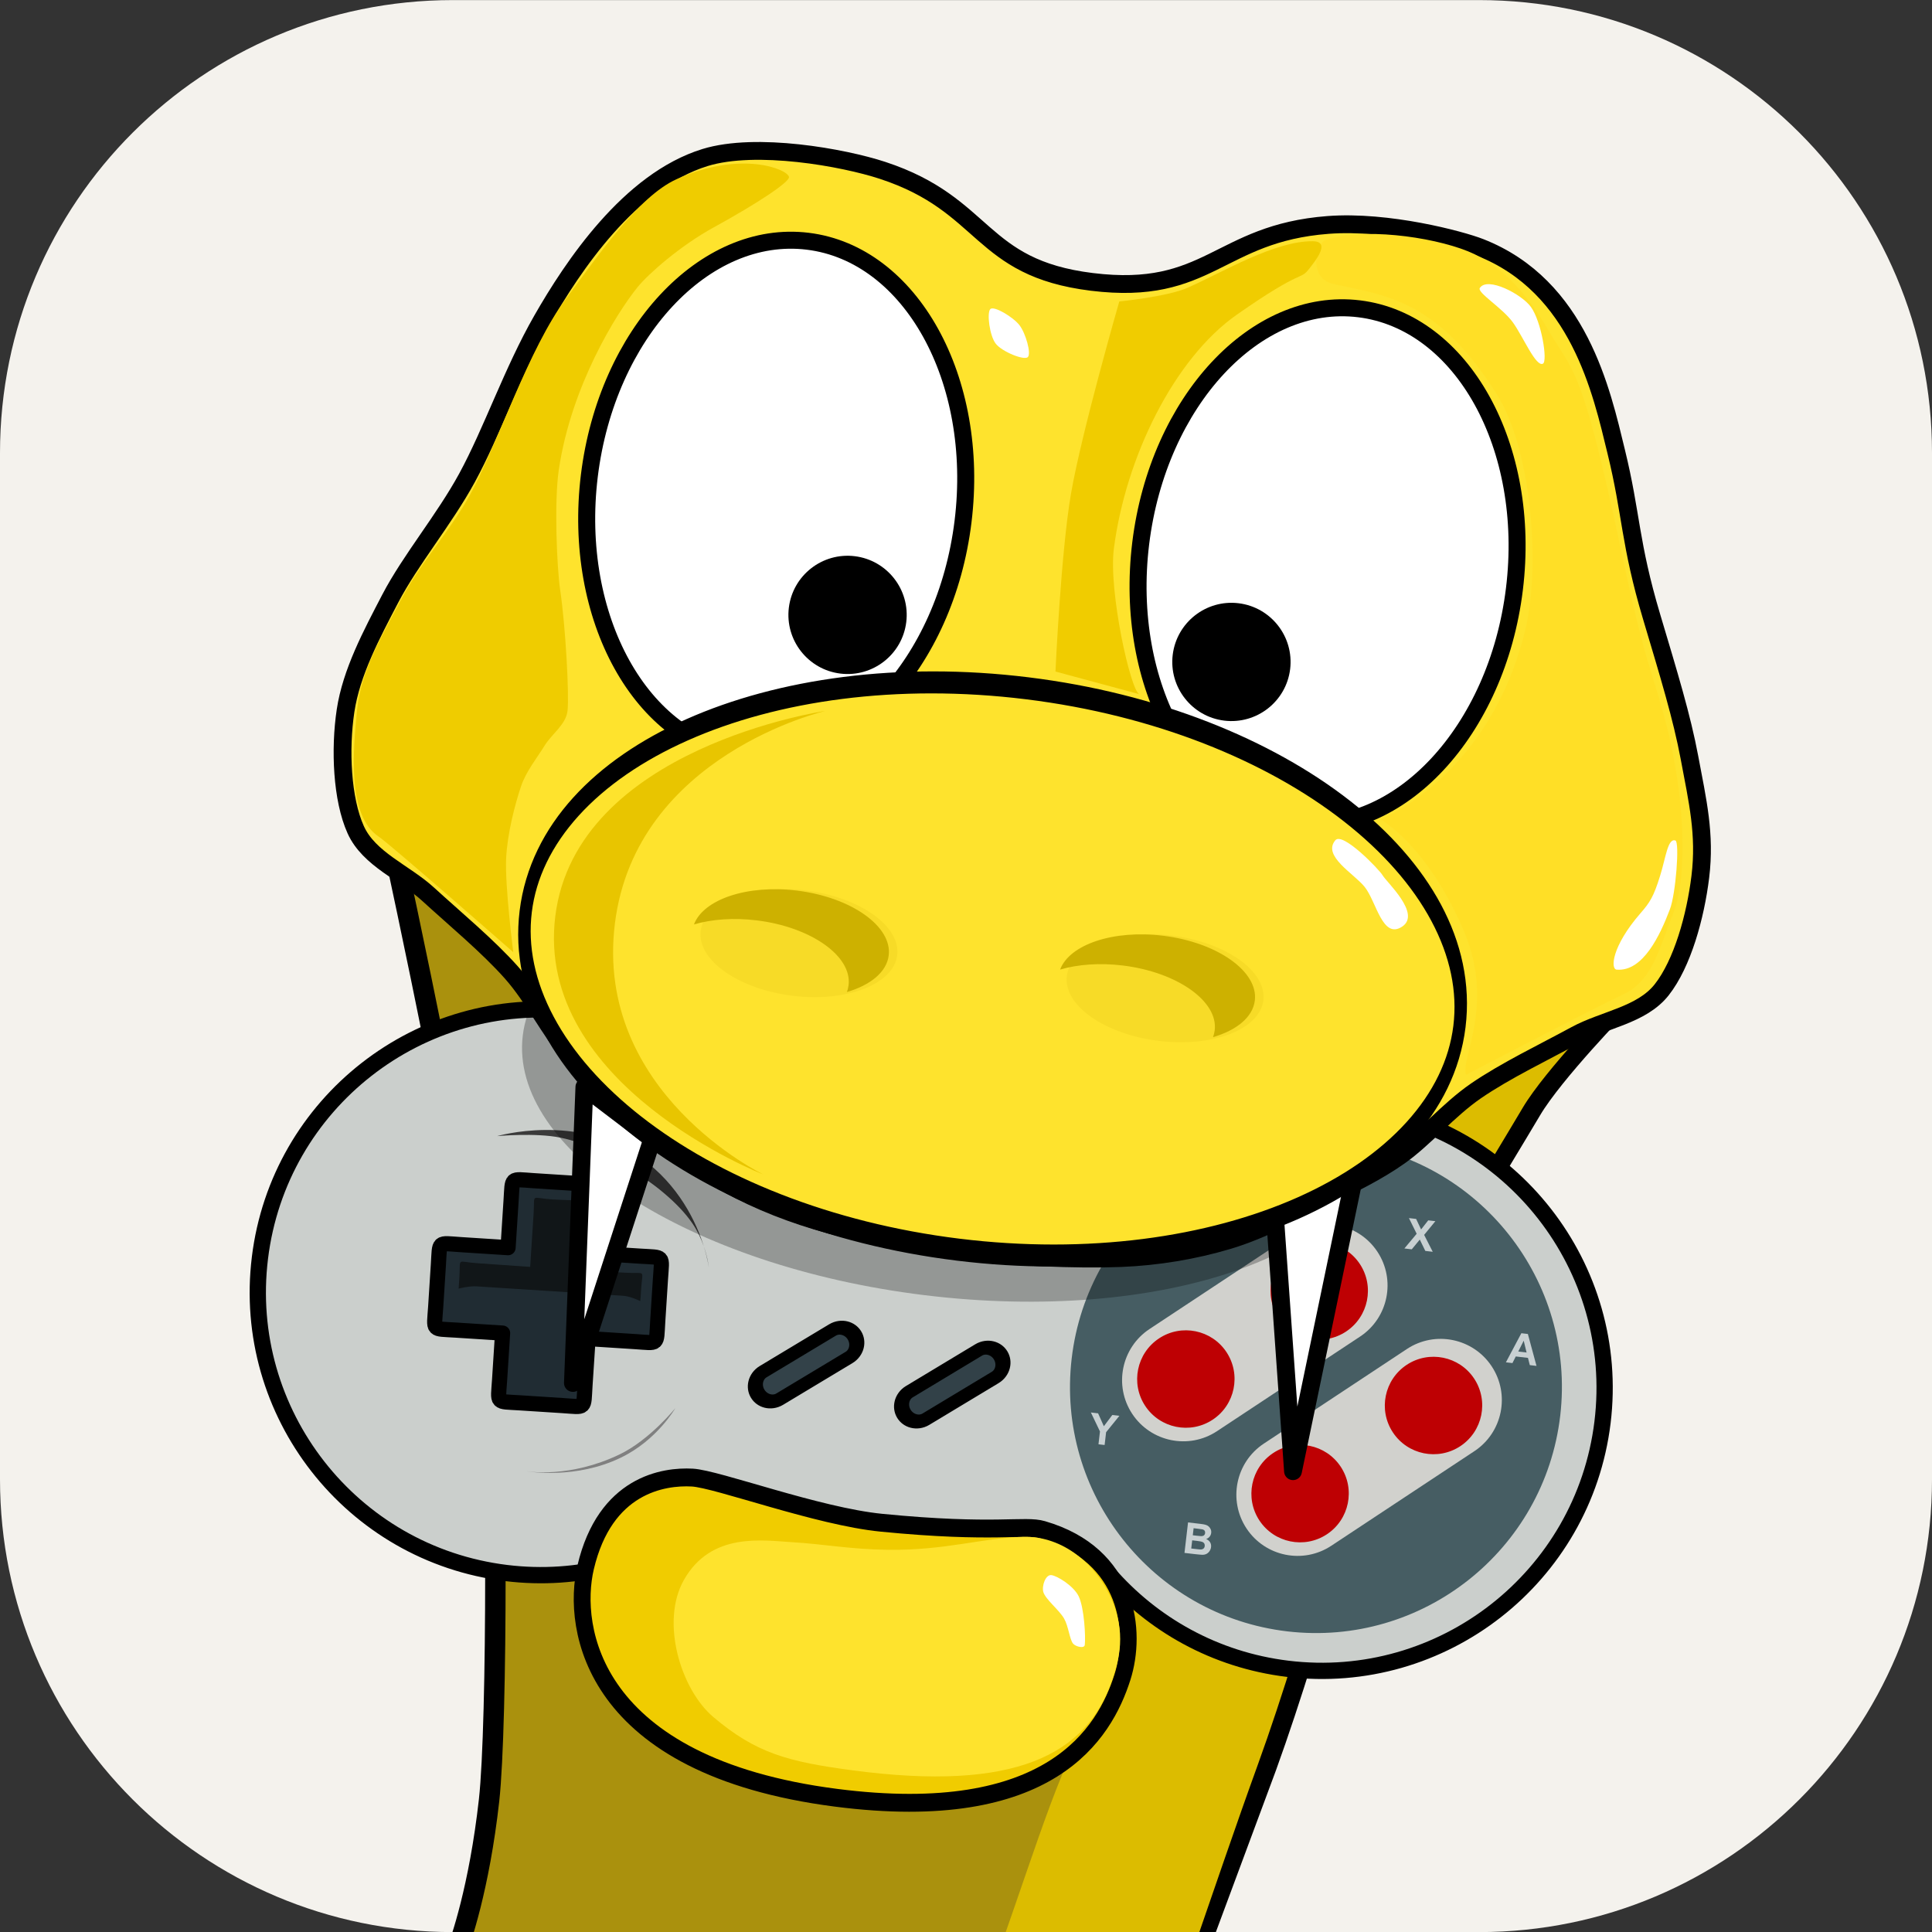 <?xml version="1.0" encoding="UTF-8" standalone="no"?>
<!-- Created with Inkscape (http://www.inkscape.org/) -->

<svg
   width="256"
   height="256"
   viewBox="0 0 67.733 67.733"
   version="1.1"
   id="svg1"
   xml:space="preserve"
   xmlns="http://www.w3.org/2000/svg"
   xmlns:svg="http://www.w3.org/2000/svg"
   xmlns:serif="http://www.serif.com/"><rect x="0" y="0" width="67.733" height="67.733" fill="#333333" stroke="none"/><defs
     id="defs1" /><g
     id="layer1"
     transform="translate(26.009,28.118)"><path
       d="M 25.85,-28.115 H -10.134 c -8.768,0 -15.875,7.107 -15.875,15.875 v 35.983 c 0,8.767 7.107,15.875 15.875,15.875 h 35.983 c 8.767,0 15.875,-7.108 15.875,-15.875 v -35.983 c 0,-8.768 -7.108,-15.875 -15.875,-15.875 z"
       fill="#f4f2ed"
       id="path1-7"
       style="stroke-width:0.265" /><g
       style="clip-rule:evenodd;fill-rule:evenodd;stroke-linecap:round;stroke-linejoin:round;stroke-miterlimit:1.5"
       id="g1"
       transform="matrix(0.216,0,0,0.216,-303.221,-23.062)"><g
         id="Snake-Body"
         serif:id="Snake Body"
         transform="matrix(0.989,0.121,-0.121,0.989,25.537,-190.217)">
        <g
   id="Body">
            <g
   id="snakelower"
   transform="rotate(-7,1435.604,224.892)">
                <path
   d="m 1374.64,312.799 c 0.69,-1.754 3.76,-10.466 5.37,-24.846 1.38,-12.338 1.4,-61.034 0,-73.652 -2.17,-19.611 -15.34,-80.881 -15.34,-80.881 l 199.75,24.842 c 0,0 -10.97,11.234 -14.6,17.378 -5.38,9.095 -14.81,23.922 -20.26,36.869 -7.4,17.592 -14.65,47.291 -22.94,70.099 l -11.6,31.178 c -57.212,0.087 -57.538,0.49 -120.38,-0.987 z"
   style="fill:#aa910d;stroke:#000000;stroke-width:3.33px"
   id="path1" />
            </g>
            <g
   id="highlight"
   transform="rotate(-7,1435.68,226.205)">
                <path
   d="m 1510.95,184 52.26,-26.141 c 0,0 -10.97,11.234 -14.61,17.378 -5.37,9.095 -14.8,23.922 -20.25,36.869 -7.4,17.592 -14.65,47.291 -22.94,70.099 -3.445,9.484 -7.306,20.824 -11.357,32.534 L 1455.94,330.804 c 7.05,-15.296 12.54,-34.774 17.56,-46.914 9.48,-22.948 14.79,-54.169 22.65,-72.377 4.33,-10.011 14.8,-27.513 14.8,-27.513 z"
   style="fill:#dcbc00"
   id="path2" />
            </g>
        </g>
        
    </g><g
         id="Controller"
         transform="matrix(0.989,0.121,-0.121,0.989,-4.706,-180.633)">
        <g
   id="Body1"
   serif:id="Body"
   transform="translate(0.03,0.002)">
            <path
   d="m 1543.54,151.836 c 25.42,0.005 46.06,20.655 46.06,46.086 -0.01,25.43 -20.66,46.073 -46.08,46.068 -11.89,-0.002 -22.72,-4.514 -30.9,-11.914 -0.04,-0.037 -0.12,-0.112 -0.12,-0.112 l -66.13,-0.04 c 0,0 -0.11,0.099 -0.16,0.148 -8.18,7.392 -19.01,11.895 -30.89,11.893 -25.43,-0.005 -46.07,-20.655 -46.06,-46.086 0,-25.431 20.65,-46.073 46.08,-46.068 13.42,0.003 115.81,0.023 128.2,0.025 z"
   style="fill:#cbcfcc;stroke:#000000;stroke-width:2.65px"
   id="path12" />
        </g>
        <g
   id="Panel-Right"
   serif:id="Panel Right">
            <g
   id="Panel-Back"
   serif:id="Panel Back">
                <g
   id="panelright"
   transform="matrix(1.252,6.94183e-5,-6.94266e-5,1.252,702.158,-210.326)">
                    <path
   d="m 671.126,294.011 c 17.661,-0.094 32.075,14.169 32.169,31.83 0.093,17.661 -14.169,32.075 -31.83,32.169 -17.661,0.094 -32.076,-14.169 -32.169,-31.83 -0.094,-17.661 14.169,-32.076 31.83,-32.169 z"
   style="fill:#465d63"
   id="path13" />
                </g>
                <g
   id="X"
   transform="matrix(0.715,3.96568e-5,-3.96615e-5,0.715,1073.74,-61.49)">
                    <path
   d="m 671.925,328.927 2.372,-3.663 -2.184,-3.333 1.651,-0.009 1.414,2.24 1.363,-2.255 1.636,-0.008 -2.158,3.409 2.41,3.585 -1.703,0.009 -1.564,-2.411 -1.543,2.427 z"
   style="fill:#c8d0d2;fill-rule:nonzero"
   id="path14" />
                </g>
                <g
   id="Y"
   transform="matrix(0.715,3.96568e-5,-3.96615e-5,0.715,1026.13,-24.017)">
                    <path
   d="m 674.752,329.265 -0.016,-2.944 -2.583,-4.037 1.655,-0.009 1.661,2.759 1.598,-2.776 1.627,-0.009 -2.55,4.074 0.016,2.935 z"
   style="fill:#c8d0d2;fill-rule:nonzero"
   id="path15" />
                </g>
                <g
   id="B"
   transform="matrix(0.715,3.96568e-5,-3.96615e-5,0.715,1043.41,-8.07)">
                    <path
   d="m 673,322.152 2.797,-0.015 c 0.553,-0.003 0.966,0.018 1.238,0.063 0.272,0.044 0.516,0.139 0.732,0.284 0.215,0.146 0.395,0.339 0.54,0.582 0.144,0.243 0.217,0.515 0.219,0.817 0.002,0.328 -0.085,0.629 -0.26,0.903 -0.175,0.275 -0.414,0.481 -0.715,0.62 0.427,0.122 0.756,0.331 0.986,0.629 0.231,0.298 0.347,0.649 0.349,1.053 0.002,0.318 -0.07,0.628 -0.217,0.929 -0.146,0.302 -0.347,0.543 -0.602,0.724 -0.255,0.181 -0.57,0.293 -0.945,0.337 -0.235,0.026 -0.803,0.045 -1.703,0.056 l -2.381,0.013 z m 1.419,1.157 0.009,1.617 0.925,-0.005 c 0.551,-0.003 0.893,-0.013 1.026,-0.029 0.242,-0.03 0.431,-0.115 0.569,-0.254 0.138,-0.139 0.206,-0.321 0.205,-0.547 -0.002,-0.216 -0.062,-0.392 -0.182,-0.526 -0.12,-0.135 -0.298,-0.216 -0.533,-0.243 -0.14,-0.015 -0.543,-0.021 -1.208,-0.018 z m 0.015,2.781 0.01,1.871 1.307,-0.007 c 0.509,-0.003 0.832,-0.019 0.969,-0.048 0.209,-0.039 0.38,-0.133 0.511,-0.282 0.131,-0.149 0.196,-0.347 0.195,-0.595 -0.001,-0.21 -0.053,-0.388 -0.156,-0.534 -0.102,-0.146 -0.25,-0.251 -0.443,-0.317 -0.193,-0.066 -0.61,-0.097 -1.253,-0.094 z"
   style="fill:#c8d0d2;fill-rule:nonzero"
   id="path16" />
                </g>
                <g
   id="A"
   transform="matrix(0.715,3.96568e-5,-3.96615e-5,0.715,1092.32,-44.99)">
                    <path
   d="m 679.066,328.752 -1.536,0.008 -0.619,-1.586 -2.796,0.015 -0.569,1.592 -1.499,0.008 2.688,-7.009 1.493,-0.008 z m -2.615,-2.754 -0.977,-2.59 -0.931,2.6 z"
   style="fill:#c8d0d2;fill-rule:nonzero"
   id="path17" />
                </g>
            </g>
            <g
   id="Red-Buttons2"
   serif:id="Red Buttons2">
                <g
   id="redbuttonframe2"
   transform="matrix(0.756,0.897,-0.581,0.49,1174.3,-621.108)">
                    <path
   d="m 733.575,310.063 c -0.025,-7.24 -3.854,-13.086 -8.545,-13.048 -4.691,0.039 -8.48,5.947 -8.455,13.187 l 0.126,36.765 c 0.025,7.24 3.854,13.086 8.545,13.048 4.691,-0.039 8.48,-5.947 8.455,-13.187 z"
   style="fill:#d1d1cd"
   id="path18" />
                </g>
                <g
   id="redbutton4"
   transform="matrix(0.645,0.766,-0.766,0.646,1362.13,-554.928)">
                    <path
   d="m 678.152,355.215 c 4.373,-0.023 7.941,3.508 7.964,7.881 0.024,4.372 -3.507,7.94 -7.88,7.964 -4.372,0.023 -7.941,-3.508 -7.964,-7.881 -0.023,-4.372 3.508,-7.94 7.88,-7.964 z"
   style="fill:#be0003"
   id="path19" />
                </g>
                <g
   id="redbutton3"
   transform="matrix(0.645,0.766,-0.766,0.646,1382.04,-571.712)">
                    <path
   d="m 678.015,355.216 c 4.372,-0.023 7.94,3.508 7.964,7.88 0.023,4.372 -3.508,7.941 -7.88,7.964 -4.373,0.023 -7.941,-3.508 -7.964,-7.88 -0.024,-4.372 3.507,-7.941 7.88,-7.964 z"
   style="fill:#be0003"
   id="path20" />
                </g>
            </g>
            <g
   id="Red-Buttons1"
   serif:id="Red Buttons1">
                <g
   id="reduttonframe1"
   transform="matrix(0.756,0.897,-0.581,0.49,1194.96,-604.73)">
                    <path
   d="m 733.551,309.883 c -0.025,-7.24 -3.854,-13.086 -8.545,-13.047 -4.691,0.038 -8.48,5.946 -8.455,13.186 l 0.126,36.766 c 0.025,7.239 3.854,13.085 8.545,13.047 4.691,-0.039 8.48,-5.947 8.455,-13.186 z"
   style="fill:#d1d1cd"
   id="path21" />
                </g>
                <g
   id="redbutton2"
   transform="matrix(0.645,0.766,-0.766,0.646,1382.78,-538.55)">
                    <path
   d="m 678.124,355.079 c 4.373,-0.023 7.941,3.508 7.964,7.88 0.023,4.372 -3.507,7.941 -7.88,7.964 -4.372,0.023 -7.941,-3.508 -7.964,-7.88 -0.023,-4.372 3.508,-7.941 7.88,-7.964 z"
   style="fill:#be0003"
   id="path22" />
                </g>
                <g
   id="redbutton1"
   transform="matrix(0.645,0.766,-0.766,0.646,1402.7,-555.334)">
                    <path
   d="m 677.987,355.079 c 4.372,-0.023 7.94,3.508 7.964,7.88 0.023,4.373 -3.508,7.941 -7.881,7.964 -4.372,0.023 -7.94,-3.507 -7.964,-7.88 -0.023,-4.372 3.508,-7.941 7.881,-7.964 z"
   style="fill:#be0003"
   id="path23" />
                </g>
            </g>
        </g>
        <g
   id="Panel-Mid"
   serif:id="Panel Mid">
            <g
   id="Middle-Buttons"
   serif:id="Middle Buttons">
                <g
   id="button2"
   transform="matrix(0.763,-0.597,0.502,0.641,826.704,315.3)">
                    <path
   d="m 594.538,371.767 c 10e-4,-1.771 -1.207,-3.211 -2.696,-3.212 l -13.604,-0.015 c -1.489,-0.001 -2.699,1.436 -2.7,3.207 -0.002,1.771 1.206,3.21 2.695,3.212 l 13.604,0.014 c 1.489,10e-4 2.699,-1.435 2.701,-3.206 z"
   style="fill:#334249;stroke:#000000;stroke-width:2.64px"
   id="path24" />
                </g>
                <g
   id="button1"
   transform="matrix(0.763,-0.597,0.502,0.642,850.741,312.34)">
                    <path
   d="m 592.669,374.588 c 0,-1.772 -1.208,-3.21 -2.698,-3.21 l -13.603,-0.002 c -1.49,0 -2.699,1.438 -2.699,3.209 0,1.771 1.209,3.209 2.698,3.21 l 13.604,10e-4 c 1.489,0 2.698,-1.437 2.698,-3.208 z"
   style="fill:#324148;stroke:#000000;stroke-width:2.64px"
   id="path25" />
                </g>
            </g>
            <g
   id="infobox"
   transform="matrix(0.427,0.052,-0.052,0.427,1387.96,78)">
                <path
   d="m 292.484,163.35 c -0.824,-6.723 -6.952,-11.512 -13.675,-10.688 l -102.217,12.529 c -6.723,0.824 -11.512,6.951 -10.688,13.674 l 2.987,24.363 c 0.825,6.723 6.952,11.513 13.675,10.689 l 102.217,-12.529 c 6.723,-0.824 11.512,-6.952 10.688,-13.675 z"
   style="fill:#646464"
   id="path26" />
            </g>
        </g>
        <g
   id="Panel-Left"
   serif:id="Panel Left">
            <g
   id="Direction-Button"
   serif:id="Direction Button">
                <g
   id="directionbutton"
   transform="rotate(-3.31,1416.591,197.36)">
                    <path
   d="m 1409.57,204.851 v 7.671 c 0,3.927 -0.44,3.486 3.49,3.487 l 6.97,0.001 c 3.92,0 3.48,0.441 3.48,-3.486 l 0.01,-7.67 7.66,10e-4 c 3.93,0 3.49,0.441 3.49,-3.486 v -6.973 c 0,-3.928 0.44,-3.486 -3.48,-3.487 l -7.67,-0.001 v -7.67 c 0,-3.928 0.44,-3.487 -3.49,-3.487 l -6.97,-0.001 c -3.93,-0.001 -3.48,-0.442 -3.49,3.486 v 7.67 l -7.67,-0.001 c -3.92,-0.001 -3.48,-0.442 -3.48,3.485 v 6.973 c -0.01,3.928 -0.45,3.487 3.48,3.487 z"
   style="fill:#202c33;stroke:#000000;stroke-width:2.47px"
   id="path27" />
                </g>
                <g
   id="shadow1"
   transform="rotate(-3.31,1416.412,189.82)">
                    <path
   d="m 1404.38,197.522 23.97,0.004 c 1.21,0 2.83,0.686 2.83,0.686 0,0 0.02,-0.529 0.02,-0.837 v -1.148 c 0,-3.366 0.72,-2.469 -2.85,-2.47 l -8.11,0.015 v -8.728 c 0,-3.366 0.73,-2.469 -2.85,-2.47 l -1.6,0.025 c -3.58,0 -2.86,-0.897 -2.86,2.469 v 8.728 l -8.55,-0.042 c -3.57,-0.001 -2.85,-0.898 -2.85,2.469 v 1.148 c 0,0.343 -0.01,0.705 -0.01,0.705 0,0 1.68,-0.554 2.86,-0.554 z"
   style="fill:#111618"
   id="path28" />
                </g>
            </g>
            <g
   id="shadow2"
   transform="translate(0.03,0.002)">
                <path
   d="m 1416.31,227.099 c 0.65,0.034 7.43,0.271 14.96,-4.534 4.6,-2.936 8.13,-8.613 8.13,-8.613 0,0 -2.29,5.516 -7.81,9.076 -6.85,4.426 -14.58,4.109 -15.28,4.071 -0.03,-0.002 -0.05,-0.003 -0.05,-0.003 0,0 0.02,0.001 0.05,0.003 z"
   style="fill:#808080"
   id="path29" />
            </g>
            <g
   id="shadow11"
   serif:id="shadow1"
   transform="translate(0.03,0.002)">
                <path
   d="m 1440.8,187.23 c -0.54,-1.094 -1.28,-2.319 -2.27,-3.454 -2.73,-3.126 -7.33,-5.888 -11.41,-7.712 -3.35,-1.502 -7.11,-3.206 -11.67,-3.572 -4.12,-0.33 -10.24,1.006 -10.24,1.006 0,0 12.48,-5.38 23.59,0.618 6.82,3.684 10.35,9.472 12,13.114 0.91,1.869 1.24,3.354 1.24,3.354 0,0 -0.34,-1.353 -1.24,-3.354 z"
   style="fill:#3b3b3b"
   id="path30" />
            </g>
        </g>
    </g><g
         id="Snake-Head"
         serif:id="Snake Head"
         transform="matrix(0.989,0.121,-0.121,0.989,-4.706,-180.633)">
        <g
   id="head"
   transform="translate(0.03,0.002)">
            <path
   d="m 1484.47,23.611 c 19.24,0.016 19.47,-10.351 37.06,-13.878 9.6,-1.924 21.77,-0.217 25.04,0.627 16.75,4.319 22.51,20.966 26.03,30.296 3.77,9.961 3.96,14.473 9.01,26.045 3.97,9.089 6.87,15.609 8.9,22.014 2.17,6.845 4.11,12.046 4.11,19.057 0,6.483 -1.17,14.358 -4.01,19.031 -2.74,4.513 -8.72,5.945 -13.02,9.013 -4.67,3.338 -10.68,7.177 -15.02,11.015 -4.07,3.601 -7.35,8.68 -11.02,12.018 -3.36,3.055 -7.22,5.527 -11.02,8.012 -4.34,2.837 -9.68,6.675 -15.03,9.012 -5.34,2.336 -11.18,4.055 -17.02,5.005 -7.18,1.167 -17.7,2 -26.05,1.998 -8.04,-0.002 -17.19,-0.838 -24.03,-2.008 -5.83,-0.997 -11.69,-2.673 -17.03,-5.012 -5.34,-2.338 -10.68,-6.179 -15.02,-9.018 -3.8,-2.486 -7.66,-4.96 -11.01,-8.015 -3.68,-3.34 -6.95,-8.42 -11.02,-12.022 -4.34,-3.841 -10.35,-7.682 -15.02,-11.022 -4.29,-3.069 -10.28,-4.504 -13.02,-9.017 -2.84,-4.675 -4.17,-12.689 -4,-19.033 0.17,-6.344 2.71,-12.889 5.01,-19.031 2.51,-6.677 7.16,-13.812 10.02,-21.033 3.17,-8.013 5.25,-18.086 9.02,-27.043 3.87,-9.194 11.36,-24.197 23.13,-29.465 7.97,-3.566 22.36,-2.744 28.96,-1.438 17.61,3.489 17.4,13.876 36.05,13.892 z"
   style="fill:#fee32d;stroke:#000000;stroke-width:2.9px"
   id="path31" />
        </g>
        <g
   id="Shadows"
   transform="matrix(1.002,0,0,1.002,894.193,-165.734)">
            <g
   id="shadow3"
   transform="matrix(0.998,0,0,0.998,-892.808,165.457)">
                <path
   d="m 1521.82,12.219 c 5.41,-2.825 16.97,-2.738 23.28,-1.052 6.03,1.615 10.77,6.158 14.57,11.173 4.83,6.385 5.97,4.53 16.26,34.57 2.33,6.771 4.87,13.745 6.95,18.325 1.46,3.218 2.63,5.877 3.91,9.155 1.66,4.239 3.69,11.19 4.43,16.276 0.68,4.718 1.28,9.67 0,14.242 -1.29,4.578 -1.72,10.398 -6.12,13.226 -7.13,4.576 -24,16.233 -24,16.233 -1.31,-2.175 3.38,-11.859 -3.22,-23.241 -7.66,-13.236 -15.67,-16.368 -15.67,-16.368 0,0 16.81,-8.95 19.67,-33.589 1.22,-10.496 -2.52,-29.214 -9.33,-37.529 -11.42,-13.955 -19.63,-13.688 -28.55,-14.52 -4.09,-0.382 -3.79,-6.056 -2.18,-6.901 z"
   style="fill:#ffdf26"
   id="path32" />
            </g>
            <g
   id="shadow21"
   serif:id="shadow2"
   transform="matrix(0.998,0,0,0.998,-892.808,165.457)">
                <path
   d="m 1489.73,26.181 c 0,0 7.67,-1.712 10.77,-3.565 5.43,-3.248 13.17,-9.309 19.31,-9.999 3.01,-0.338 0.82,3.116 -0.04,4.544 -1.3,2.142 -0.83,-0.122 -10.79,8.843 -9.26,8.338 -15.14,25.227 -15.24,40.243 -0.05,6.97 5.56,22.796 7.01,23.037 l -14.02,-2.001 c 0,0 -1.48,-19.371 -1.01,-29.048 0.5,-10.184 4.01,-32.054 4.01,-32.054 z"
   style="fill:#f0cc00"
   id="path33" />
            </g>
            <g
   id="shadow12"
   serif:id="shadow1"
   transform="matrix(0.998,0,0,0.998,-892.808,165.457)">
                <path
   d="m 1404.61,143.389 c 0,0 -22.04,-15.022 -24.04,-16.024 -5.58,-2.788 -5.84,-13.542 -6.01,-20.032 -0.17,-6.491 2.7,-12.811 5.01,-18.911 2.34,-6.177 6.5,-11.88 9.01,-18.153 3.44,-8.638 6.55,-24.813 11.68,-33.676 4.13,-7.153 9.53,-17.824 15.47,-21.428 9.93,-6.025 17.83,-3.78 18.13,-2.563 0.19,0.773 -4.39,4.748 -11.2,9.641 -4.99,3.586 -9.6,8.753 -11.1,11.143 -2.93,4.687 -8.79,17.347 -9.13,31.093 -0.13,5.343 1.63,15.901 2.61,19.463 1.57,5.666 3.57,16.875 3.57,19.379 0,2.24 -2.06,3.977 -3,6.011 -1,2.17 -2.48,4.523 -3.01,7.012 -0.66,3.172 -1.29,8.01 -1,12.02 0.34,4.507 3.01,15.025 3.01,15.025 z"
   style="fill:#efcc00"
   id="path34" />
            </g>
        </g>
        <g
   id="Highlights"
   transform="matrix(1.002,0,0,1.002,895.927,-160.133)">
            <g
   id="highlight3"
   transform="matrix(0.991,-0.122,0.122,0.991,-891.119,346.576)">
                <path
   d="m 1552.81,19.744 c 1.25,-1.908 6.83,1.031 8.31,3.095 1.73,2.397 2.76,8.85 1.95,9.246 -1.15,0.565 -3.21,-4.395 -4.88,-6.727 -1.73,-2.397 -5.87,-4.862 -5.38,-5.614 z"
   style="fill:#ffffff"
   id="path35" />
            </g>
            <g
   id="highlight2"
   transform="matrix(0.991,-0.122,0.122,0.991,-891.119,346.576)">
                <path
   d="m 1584.59,109.737 c -1.25,-0.448 -1.57,2.788 -2.5,5.743 -1.06,3.406 -1.67,4.344 -3.2,6.093 -4.71,5.412 -4.9,9.092 -3.89,9.179 4.32,0.369 7.1,-5.668 8.68,-9.82 0.96,-2.495 1.61,-10.941 0.91,-11.195 z"
   style="fill:#ffffff"
   id="path36" />
            </g>
            <g
   id="highlight1"
   transform="matrix(0.991,-0.122,0.122,0.991,-891.119,346.576)">
                <path
   d="m 1473.1,23.129 c 0.58,-0.602 3.71,1.295 4.73,2.597 1.02,1.301 1.96,4.612 1.38,5.214 -0.58,0.602 -4.21,-0.873 -5.22,-2.175 -1.02,-1.302 -1.47,-5.034 -0.89,-5.636 z"
   style="fill:#ffffff"
   id="path37" />
            </g>
        </g>
        <g
   id="Eyes">
            <g
   id="Eye-R">
                <g
   id="eyeball-r"
   transform="translate(0.03,0.002)">
                    <path
   d="m 1528.21,22.677 c 16.93,0.003 30.67,18.93 30.66,42.239 0,23.309 -13.75,42.23 -30.67,42.227 -16.93,-0.004 -30.66,-18.93 -30.66,-42.239 0.01,-23.309 13.75,-42.23 30.67,-42.227 z"
   style="fill:#ffffff;stroke:#000000;stroke-width:2.77px"
   id="path38" />
                </g>
                <g
   id="pupil-r"
   transform="translate(0.03,0.002)">
                    <path
   d="m 1514.56,72.669 c 5.31,0.001 9.63,4.318 9.63,9.634 0,5.316 -4.32,9.632 -9.64,9.631 -5.31,-10e-4 -9.63,-4.318 -9.63,-9.635 0.01,-5.316 4.32,-9.631 9.64,-9.63 z"
   id="path39" />
                </g>
            </g>
            <g
   id="Eye-L">
                <g
   id="eyeball-l"
   transform="translate(0.03,0.002)">
                    <path
   d="m 1437.73,22.659 c 16.92,0.004 30.66,18.93 30.65,42.239 0,23.309 -13.75,42.23 -30.67,42.227 -16.92,-0.003 -30.66,-18.93 -30.66,-42.239 0.01,-23.309 13.75,-42.23 30.68,-42.227 z"
   style="fill:#ffffff;stroke:#000000;stroke-width:2.77px"
   id="path40" />
                </g>
                <g
   id="pupil-l"
   transform="translate(0.03,0.002)">
                    <path
   d="m 1451.56,72.656 c 5.31,10e-4 9.63,4.318 9.63,9.635 0,5.316 -4.32,9.631 -9.64,9.63 -5.31,-0.001 -9.63,-4.318 -9.63,-9.634 0,-5.316 4.32,-9.632 9.64,-9.631 z"
   id="path41" />
                </g>
            </g>
        </g>
        <g
   id="Jaw">
            <g
   id="Jaw1"
   serif:id="Jaw"
   transform="matrix(0.967,-5.09118e-4,5.41645e-4,1.029,892.707,-175.25)">
                <path
   d="m 569.42,389.108 c 4.179,-0.262 21.769,3.708 32.553,3.475 19.296,-0.417 23.893,-2.471 27.111,-1.976 15.011,2.309 17.815,14.26 16.328,21.639 -1.851,9.191 -9.038,24.657 -45.425,24.425 -41.638,-0.265 -47.722,-21.635 -46.576,-31.408 1.567,-13.363 11.155,-15.851 16.009,-16.155 z"
   style="fill:#f0cc00;stroke:#000000;stroke-width:2.83px"
   id="path42" />
            </g>
            <g
   id="Jaw-Light"
   serif:id="Jaw Light"
   transform="matrix(0.931,-4.90315e-4,5.2164e-4,0.991,913.997,-159.516)">
                <path
   d="m 587.362,396.695 c 5.466,-0.322 10.13,0.018 16.749,-0.662 10.043,-1.034 16.1,-3.821 23.185,-4.799 7.084,-0.978 13.223,3.198 16.43,8.06 3.636,5.51 2.806,10.165 2.071,13.484 -2.825,12.743 -14.471,20.247 -43.172,19.946 -11.318,-0.119 -17.1,-0.841 -25.347,-5.942 -6.222,-3.849 -11.212,-14.444 -8.002,-21.748 3.715,-8.451 12.918,-8.035 18.086,-8.339 z"
   style="fill:#fee32d"
   id="path43" />
            </g>
            <g
   id="hilight1"
   transform="matrix(0.967,-5.09118e-4,5.0918e-4,0.967,672.291,-152.965)">
                <path
   d="m 859.405,400.127 c 1,-0.001 3.957,1.358 5.001,2.997 1.168,1.833 2.004,6.665 2.004,7.999 10e-4,0.666 -1.528,0.472 -2,0.001 -0.667,-0.666 -1.107,-2.807 -2.002,-3.999 -1,-1.333 -3.501,-2.832 -4.002,-3.998 -0.416,-0.969 -10e-4,-3 0.999,-3 z"
   style="fill:#ffffff"
   id="path44" />
            </g>
        </g>
        <g
   id="Snout">
            <g
   id="shadow22"
   serif:id="shadow2"
   transform="matrix(0.994,0.122,-0.148,1.207,936.941,-331.749)">
                <path
   d="m 590.975,316.747 c 38.347,-3.871 71.334,5.44 73.618,20.778 2.283,15.339 -26.996,30.935 -65.343,34.806 -38.347,3.871 -71.334,-5.44 -73.617,-20.779 -2.284,-15.339 26.995,-30.934 65.342,-34.805 z"
   style="fill-opacity:0.27"
   id="path45" />
            </g>
            <g
   id="tooth-R"
   transform="translate(0.03,0.002)">
                <path
   d="m 1532.52,170.866 12.02,-7.01 -4.02,48.08 z"
   style="fill:#ffffff;stroke:#000000;stroke-width:2.9px"
   id="path46" />
            </g>
            <g
   id="tooth-L"
   transform="translate(0.03,0.002)">
                <path
   d="m 1430.36,170.846 -12.02,-7.014 4,48.081 z"
   style="fill:#ffffff;stroke:#000000;stroke-width:2.9px"
   id="path47" />
            </g>
            <g
   id="snout"
   transform="matrix(1.161,5.31638e-4,-9.59148e-4,2.094,804.244,-533.637)">
                <path
   d="m 584.086,297.961 c 36.426,0.009 65.991,9.875 65.981,22.017 -0.011,12.142 -29.593,21.992 -66.02,21.983 -36.426,-0.01 -65.991,-9.876 -65.98,-22.018 0.01,-12.142 29.592,-21.992 66.019,-21.982 z"
   style="fill:#fee32d;stroke:#000000;stroke-width:1.72px"
   id="path48" />
            </g>
            <g
   id="shadow13"
   serif:id="shadow1"
   transform="matrix(0.591,2.70496e-4,-2.70529e-4,0.591,-605.649,-55.147)">
                <path
   d="m 3478.21,257.973 c 0,0 -50.43,18.356 -50.45,65.29 -0.03,46.935 49,63.602 49,63.602 0,0 -65.58,-16.675 -65.55,-63.61 0.02,-46.934 67,-65.282 67,-65.282 z"
   style="fill:#e8c500"
   id="path49" />
            </g>
            <g
   id="Nostril-R">
                <g
   id="nostril-r"
   transform="matrix(1.152,5.27734e-4,-6.08997e-4,1.33,860.768,-268.078)">
                    <path
   d="m 564.004,297.373 c 7.727,0.004 13.999,2.919 13.997,6.506 -0.002,3.588 -6.277,6.498 -14.004,6.494 -7.727,-0.003 -13.998,-2.918 -13.996,-6.505 0.002,-3.588 6.277,-6.498 14.003,-6.495 z"
   style="fill:#f7db27"
   id="path50" />
                </g>
                <g
   id="shadow-r"
   transform="matrix(0.465,2.13155e-4,-2.1318e-4,0.466,-114.16,3.527)">
                    <path
   d="m 3456.32,281.48 c 2.23,-9.101 16.78,-16.132 34.38,-16.123 19.13,0.009 34.66,8.337 34.65,18.585 0,5.851 -5.07,11.071 -12.97,14.471 0.19,-0.795 0.29,-1.605 0.29,-2.428 0.01,-10.249 -15.52,-18.576 -34.65,-18.586 -8.21,-0.004 -15.75,1.525 -21.7,4.081 z"
   style="fill:#cdb100"
   id="path51" />
                </g>
            </g>
            <g
   id="Nostril-L">
                <g
   id="nostril-l"
   transform="matrix(1.152,5.27734e-4,-6.08997e-4,1.33,800.675,-268.105)">
                    <path
   d="m 564.004,297.352 c 7.727,0.003 13.999,2.918 13.997,6.505 -0.002,3.588 -6.277,6.498 -14.004,6.495 -7.727,-0.004 -13.998,-2.919 -13.996,-6.506 0.002,-3.588 6.277,-6.498 14.003,-6.494 z"
   style="fill:#f7db27"
   id="path52" />
                </g>
                <g
   id="shadow-l"
   transform="matrix(0.465,2.13155e-4,-2.1318e-4,0.466,-174.253,3.5)">
                    <path
   d="m 3456.32,281.418 c 2.23,-9.102 16.78,-16.132 34.38,-16.124 19.13,0.009 34.66,8.337 34.65,18.586 0,5.85 -5.07,11.07 -12.97,14.471 0.19,-0.795 0.29,-1.606 0.29,-2.429 0.01,-10.248 -15.52,-18.576 -34.65,-18.585 -8.21,-0.004 -15.75,1.524 -21.7,4.081 z"
   style="fill:#cdb100"
   id="path53" />
                </g>
            </g>
            <g
   id="highlight11"
   serif:id="highlight1"
   transform="matrix(1.002,-1.45487e-5,-1.45487e-5,1.002,26.65,-13.034)">
                <path
   d="m 1505.26,121.885 c 1.02,-1.529 7.67,3.88 8.31,4.724 0.78,1.045 7.03,5.436 4.18,7.893 -2.93,2.518 -4.64,-3.501 -6.83,-5.648 -2,-1.963 -7.51,-4.168 -5.66,-6.969 z"
   style="fill:#ffffff"
   id="path54" />
            </g>
        </g>
    </g></g></g></svg>
